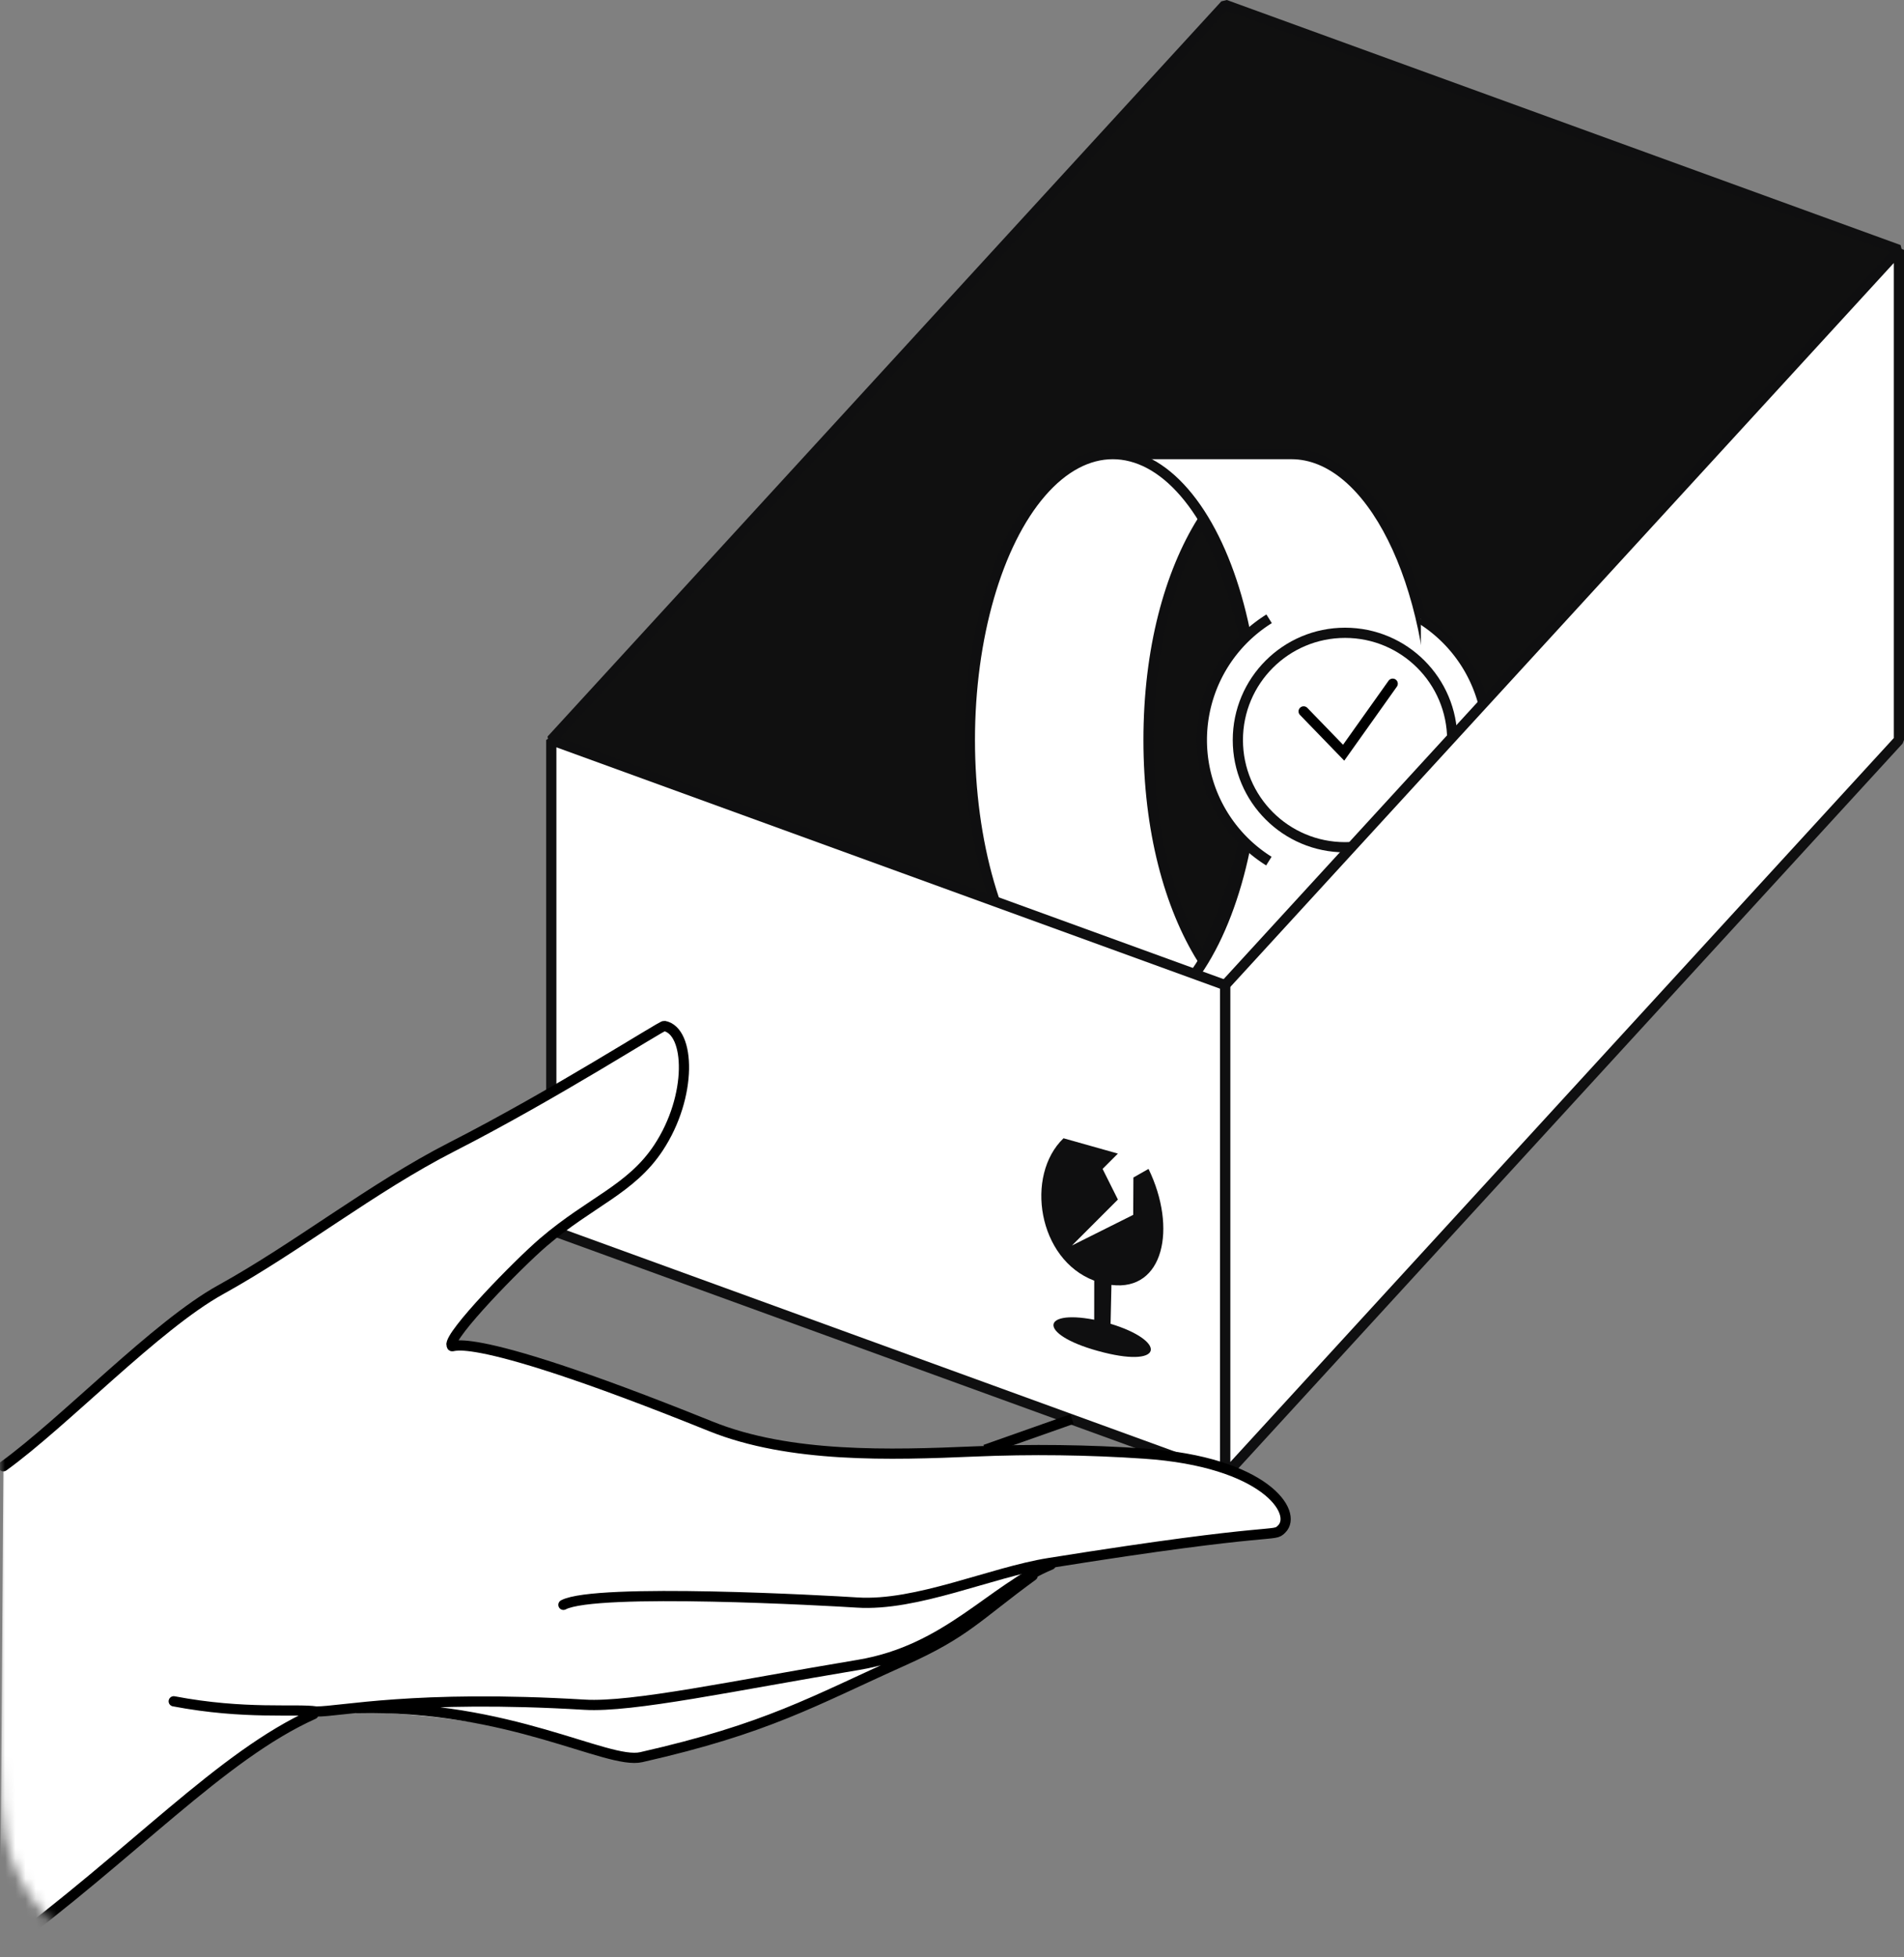 <svg xmlns="http://www.w3.org/2000/svg" xmlns:xlink="http://www.w3.org/1999/xlink" width="186.5" height="191.646" xmlns:v="https://vecta.io/nano"><rect width="100%" height="100%" fill="#808080" stroke="none"/><defs><path d="M20.511 0h198.978c7.132 0 9.718.743 12.326 2.137s4.654 3.441 6.048 6.048S240 13.379 240 20.511v278.978c0 7.132-.743 9.718-2.137 12.326s-3.441 4.654-6.048 6.048S226.621 320 219.489 320H20.511c-7.132 0-9.718-.743-12.326-2.137s-4.654-3.441-6.048-6.048S0 306.621 0 299.489V20.511c0-7.132.743-9.718 2.137-12.326s3.441-4.654 6.048-6.048S13.379 0 20.511 0z" id="A"/></defs><g transform="translate(0 -127.53)" fill="none" fill-rule="evenodd"><mask id="B" fill="#fff"><use xlink:href="#A"/></mask><g mask="url(#B)"><g transform="translate(54 128)"><path stroke="#0f0f10" fill="#101010" stroke-linejoin="bevel" d="M66 96L0 72 66 0l66 24z"/><g transform="translate(41 44)"><g stroke="#0f0f10"><g fill="#fff"><path d="M14 56h17.5c7.732 0 14-12.536 14-28s-6.268-28-14-28H14"/><ellipse cx="14" cy="28" rx="14" ry="28"/></g><path d="M22.74 49.438c3.207-5.131 5.261-12.586 5.261-21.438 0-8.858-2.057-16.318-5.267-21.449-2.574 4.61-5.276 12.655-5.233 21.449.041 8.336 2.69 16.541 5.239 21.438z" fill="#101010" transform="matrix(-1 0 0 1 45.501 0)"/><g fill="#fff"><path d="M44.199 39.856a13.99 13.99 0 0 0-.024-23.727"/><path d="M22.762 39.856a13.99 13.99 0 0 0-.024-23.727" transform="matrix(-1 0 0 1 52.05 0)"/><circle cx="36.75" cy="28" r="10.5"/></g></g><path stroke="#000" stroke-linecap="round" transform="rotate(20 36.635 24.997)" d="M33 26.532l5.066 2.462L40.27 21"/></g><g stroke="#0f0f10" stroke-linejoin="bevel" fill="#fff"><path d="M132 72l-66 72V96l66-72z"/><path d="M66 144L0 120V72l66 24z"/></g><path d="M55.5 112.5L54 114l1.5 3-4.5 4.5 6-3 .019-3.657L58.5 114c2.813 5.795 1.494 12.003-3.633 11.362l-.085 3.805c5.428 1.647 5.293 4.3-.653 2.814-6.483-1.621-6.362-4.255-.951-3.212l.004-3.825c-5.534-2.088-6.797-10.311-3.009-13.944z" fill="#0f0f10"/></g></g><g mask="url(#B)"><g transform="translate(0 228)"><path d="M.335 43.12C7 39 15.287 29.328 21.617 25.828c7.556-4.178 14.862-10.006 22.612-13.966C54.427 6.652 64.817-.046 65.069 0c2.554.486 2.77 6.874-.572 11.932-2.688 4.066-6.632 5.278-11.264 9.242-2.546 2.182-9.27 9.086-9.004 10.086.178.668-.57-2.522 25.406 7.956 7.732 3.116 17.588 2.806 25.838 2.454 5.544-.236 11.1-.164 16.636.212 11.754.798 15.074 5.774 13.428 7.39-.874.86.068-.328-22.78 3.326-2.974.475-5.01 2.98-7.257 4.902-1.17 1.001-8.227 5.01-16.5 8.5-6.362 2.683-13.957 5.065-17 5.5-9.579-2.477-22.339-5.109-31.5-4C20 73.5 6.5 85 0 90.5l.335-47.38z" fill="#fff"/><g stroke="#000"><path d="M.335 43.12c5.984-4.322 14.952-13.792 21.282-17.292 7.556-4.178 14.862-10.006 22.612-13.966C54.427 6.652 64.817-.046 65.069 0c2.554.486 2.77 6.874-.572 11.932-2.688 4.066-6.632 5.278-11.264 9.242-2.546 2.182-9.27 9.086-9.004 10.086.178.668-.57-2.522 25.406 7.956 7.732 3.116 17.588 2.806 25.838 2.454 5.544-.236 11.1-.164 16.636.212 11.754.798 15.074 5.774 13.428 7.39-.874.86.068-.328-22.78 3.326-5.714.912-12.958 4.25-18.822 3.866-2.744-.18-25.558-1.456-28.748.226" stroke-linecap="round"/><path d="M105 38.5l-8.5 3"/><g stroke-linecap="round"><path d="M102.923 52.765c-5.728 2.348-10.1 8.354-18.836 9.806-12.192 2.028-22.11 4.182-26.832 3.9-16.628-.998-23.972.694-26.272.664-2.022-.302-6.984.332-13.966-.998m13.689 1.259C21.672 71.456 13.026 81.102 0 90.676m34.974-23.874c14.964-.332 24.494 5.566 27.84 4.806 12.398-2.812 16.8-5.474 25.7-9.462 6.106-2.736 7.16-4.322 12.636-8.312"/></g></g></g></g></g></svg>
